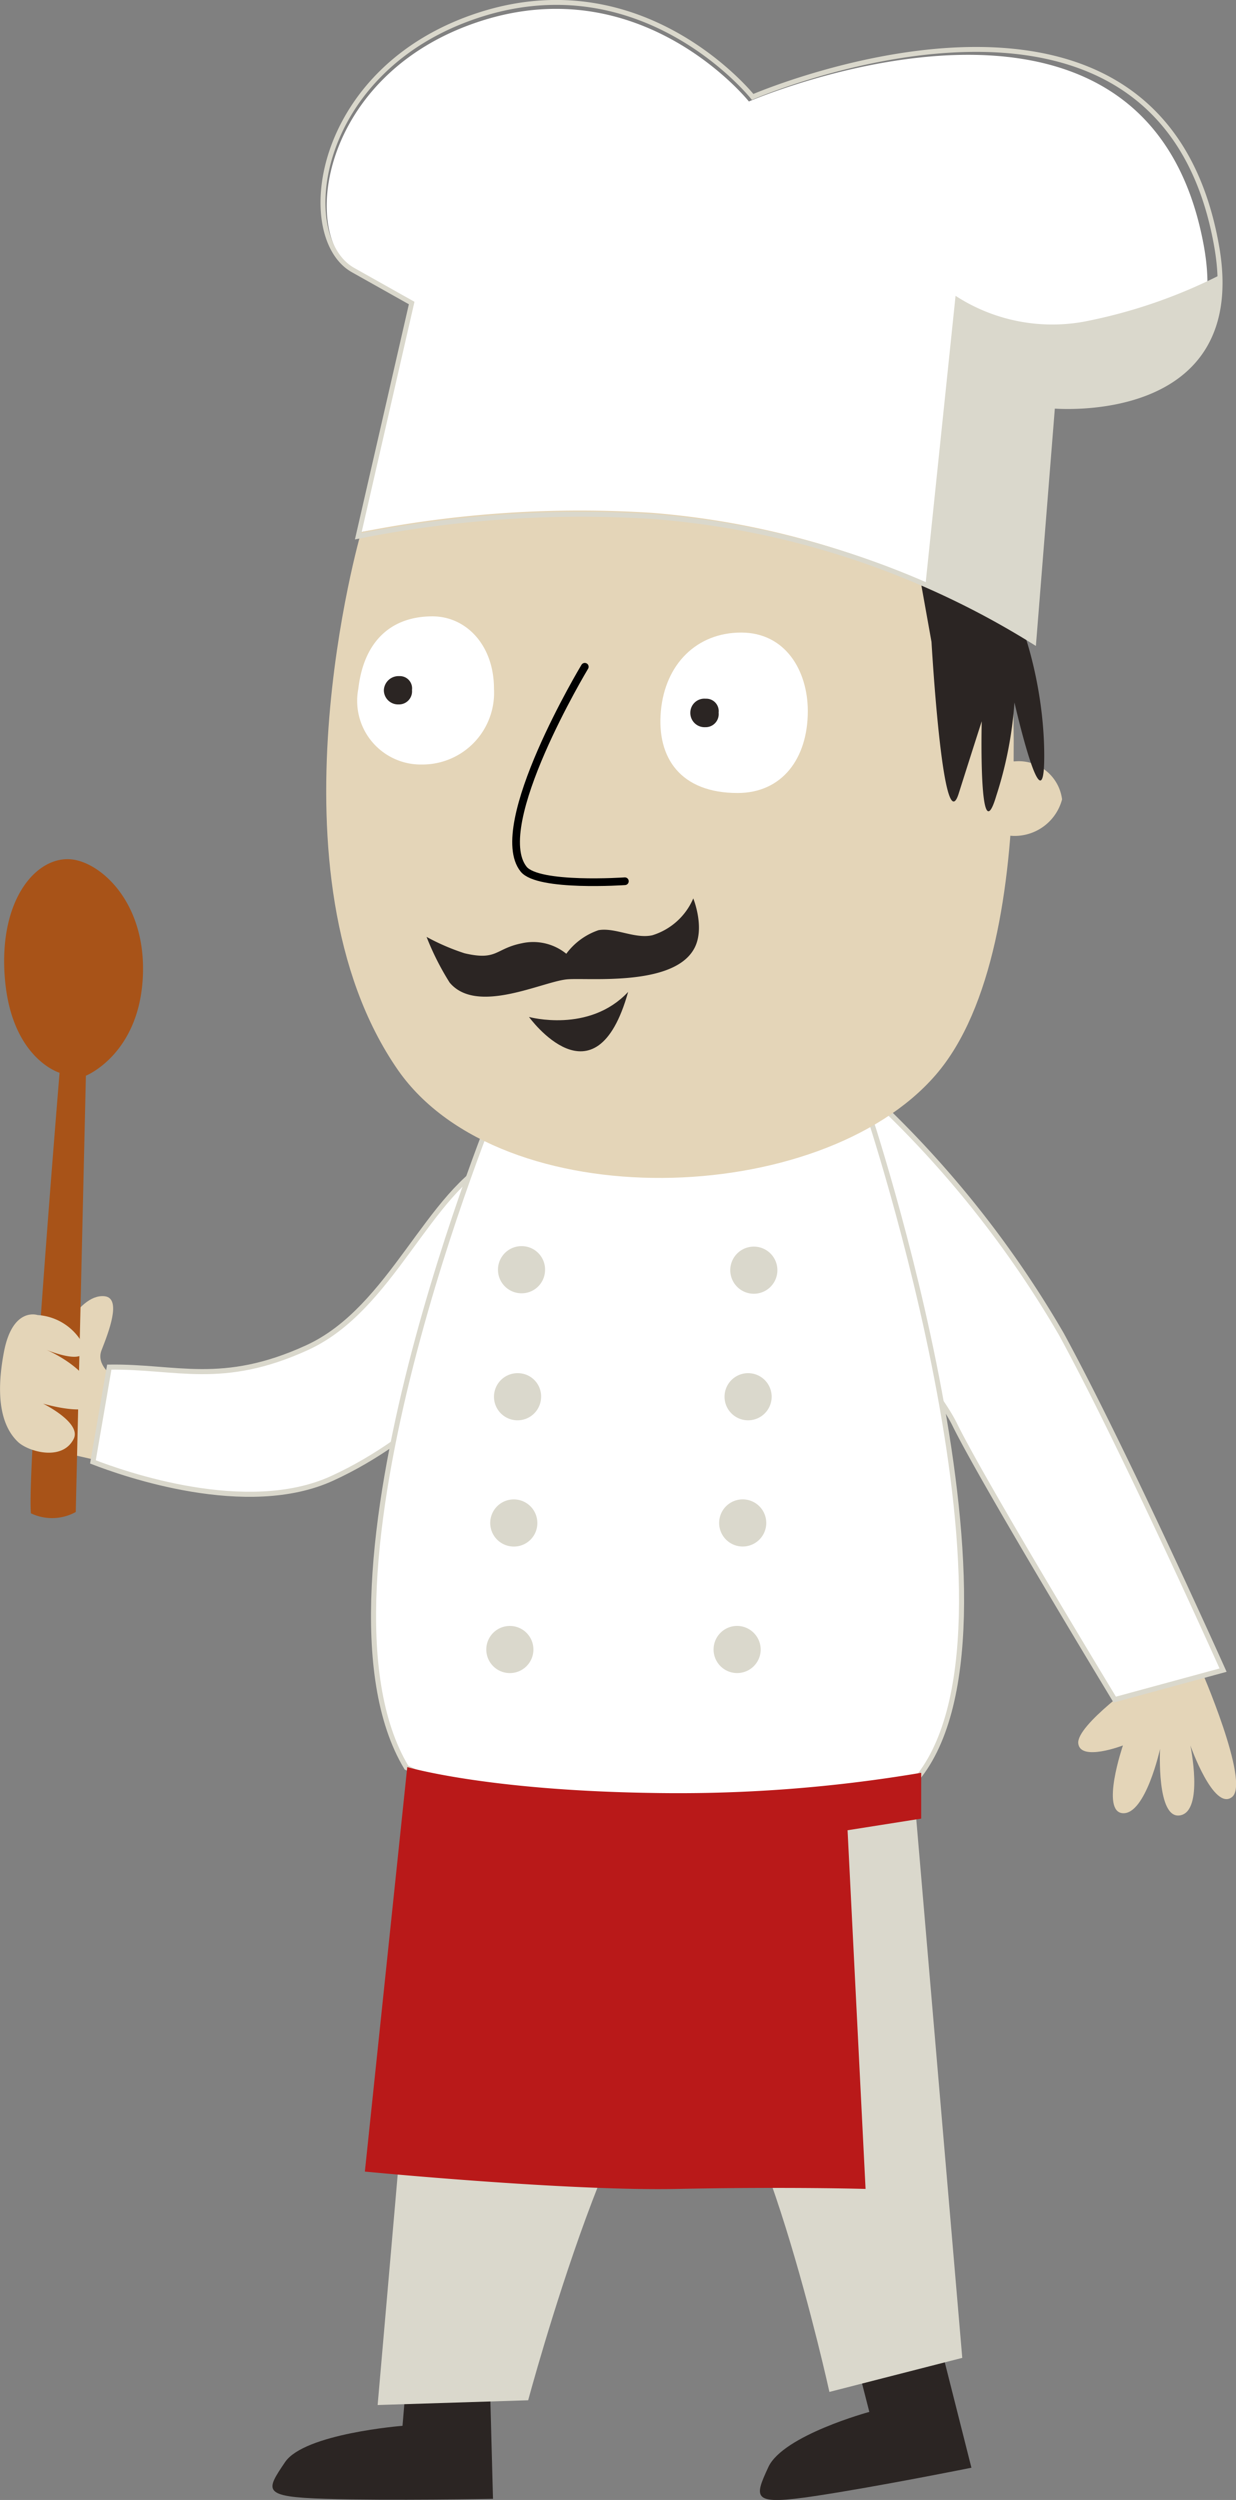 <svg xmlns="http://www.w3.org/2000/svg" viewBox="0 0 75.54 152.71"><rect x="0" y="0" width="75.54" height="152.71" fill="#808080" stroke="none"/><defs><style>.cls-1,.cls-8{fill:#2b2523;}.cls-1,.cls-13,.cls-2,.cls-3,.cls-5,.cls-6{fill-rule:evenodd;}.cls-2,.cls-4{fill:#e4d5b8;}.cls-3{fill:#a85318;}.cls-11,.cls-5{fill:#dad8cc;}.cls-10,.cls-6{fill:#fff;}.cls-12,.cls-7,.cls-9{fill:none;}.cls-12,.cls-7{stroke:#dad8cc;stroke-miterlimit:2.61;}.cls-7{stroke-width:0.31px;}.cls-9{stroke:#000;stroke-linecap:round;stroke-width:0.47px;}.cls-12{stroke-width:0.3px;}.cls-13{fill:#b91919;}</style></defs><title>cocinero</title><g id="Layer_2" data-name="Layer 2"><g id="Layer_1-2" data-name="Layer 1"><path class="cls-1" d="M24.6,148.18s-6,.47-7.18,2.22-1.44,2.12,2.47,2.24,10.24,0,10.24,0l-.2-7.49-5.09.18Z"/><path class="cls-1" d="M53.13,147.33s-5.27,1.43-6.17,3.37-1,2.35,2.85,1.77,9.56-1.73,9.56-1.73l-2-7.91-5.12,1.07Z"/><path class="cls-2" d="M2.36,88.39l.86-5.77S4.64,79,6.39,79.18c1.07.11.24,2.21-.18,3.29-.37.91.71,1.61.71,1.61L5.66,89.14Z"/><path class="cls-3" d="M4.63,92.36l.62-26.65s3.17-1.27,3.47-5.86-2.47-7.12-4.3-7.35C2.27,52.23-.11,54.91.3,59.79s3.34,5.74,3.34,5.74-2,24.2-1.75,26.91A3,3,0,0,0,4.63,92.36Z"/><path class="cls-4" d="M73.36,101.88s3.06,7,1.94,7.89-2.55-3.15-2.55-3.15.84,4-.62,4.27-1.23-4.06-1.23-4.06-.88,4-2.27,3.93,0-4.14,0-4.14-2.6,1-2.73-.12,3.87-3.94,3.87-3.94Z"/><path class="cls-5" d="M23.08,146.91l3.31-38,29.42,0,3,35.12-8.12,2.08s-4.32-19.73-8.34-20.88-10.07,21.39-10.07,21.39Z"/><path class="cls-6" d="M44.71,71.45C50.21,76.8,56.89,84,58.37,87.06c1.79,3.62,9.76,16.76,9.76,16.76l6.62-1.8s-6-13.4-9.88-20.52A63.48,63.48,0,0,0,52.28,66.05C47.45,61.82,40,64.2,46.22,70.23"/><path class="cls-7" d="M44.71,71.45C50.21,76.8,56.89,84,58.37,87.06c1.79,3.62,9.76,16.76,9.76,16.76l6.62-1.8s-6-13.4-9.88-20.52A63.48,63.48,0,0,0,52.28,66.05C47.45,61.82,40,64.2,46.22,70.23"/><path class="cls-6" d="M30.57,82.79c-1.23.53-4.77,5-10.26,7.51-5.21,2.4-12.77-.28-14.63-1l1-5.79c4.09-.06,6.89,1.19,12.09-1.19s7.36-9.5,11.62-11.62Z"/><path class="cls-7" d="M30.57,82.79c-1.23.53-4.77,5-10.26,7.51-5.21,2.4-12.77-.28-14.63-1l1-5.79c4.09-.06,6.89,1.19,12.09-1.19s7.36-9.5,11.62-11.62Z"/><path class="cls-6" d="M30.43,67.18,53,67.76S63.8,100,55.84,108.89c-.25,2.4-19.92,4.63-31-.92C18.11,96.79,30.43,67.18,30.43,67.18Z"/><path class="cls-7" d="M30.43,67.18,53,67.76S63.8,100,55.84,108.89c-.25,2.4-19.92,4.63-31-.92C18.11,96.79,30.43,67.18,30.43,67.18Z"/><path class="cls-2" d="M22.07,32.5S16,53.41,24.34,65.39c6.32,9,25.79,8.41,32.84.28s4.21-30.11,4.21-30.11L52.9,29.5,40.69,28.33Z"/><path class="cls-6" d="M26.43,37.65c2.06,0,3.76,1.76,3.76,4.42a4.38,4.38,0,0,1-4.38,4.63,3.89,3.89,0,0,1-3.91-4.63C22.24,39.14,23.93,37.65,26.43,37.65Z"/><path class="cls-1" d="M24.4,41.3a.75.75,0,0,1,.78.85.8.8,0,0,1-.82.88.87.87,0,0,1-.9-.88A.9.9,0,0,1,24.4,41.3Z"/><path class="cls-6" d="M45.3,38.64c2.71,0,4.07,2.34,4.07,4.8,0,2.89-1.57,5-4.29,5-3.47,0-4.95-2.13-4.69-5S42.58,38.64,45.3,38.64Z"/><path class="cls-1" d="M43.13,42.68a.76.76,0,0,1,.79.85.8.8,0,0,1-.82.89.87.87,0,0,1-.91-.89A.86.86,0,0,1,43.13,42.68Z"/><path class="cls-8" d="M38.39,60.59c-2,7.15-6.06,1.53-6.06,1.53S36,63.14,38.39,60.59Z"/><path class="cls-2" d="M62,46.51a2.65,2.65,0,0,0-2.89,2.32,3,3,0,0,0,5.8,0A2.67,2.67,0,0,0,62,46.51Z"/><path class="cls-9" d="M35.74,40.73S29.89,50.44,32,53.09c.89,1.11,6.19.74,6.19.74"/><path class="cls-1" d="M56.93,39.21s.7,12.3,1.66,9.27S60,44.06,60,44.06s-.2,8.23.89,4.55A23.87,23.87,0,0,0,62,42.91s1.82,8,1.82,3.27S62.21,37.36,62,37.35s-5.73-1.82-5.73-1.82Z"/><path class="cls-10" d="M22.07,32.5A68.63,68.63,0,0,1,39.9,31.33a50.63,50.63,0,0,1,22.7,7.5l1.12-14.09S75.56,25.86,73.57,15c-3.54-19.3-27.8-8.8-27.8-8.8S39.28-1.93,29.34,1.3,18.27,14.67,21.77,16.6l3.5,2Z"/><path class="cls-11" d="M74.56,16.8a31.72,31.72,0,0,1-8.32,2.85,10.85,10.85,0,0,1-7.84-1.58L56.56,35.73a53.17,53.17,0,0,1,6.62,3.48l1.15-14.39S74.94,25.82,74.56,16.8Z"/><path class="cls-12" d="M21.89,32.76A69.75,69.75,0,0,1,40,31.56,51.55,51.55,0,0,1,63.18,39.2l1.15-14.4s12.06,1.14,10-9.91C70.74-4.77,46,5.92,46,5.92s-6.61-8.29-16.73-5S18,14.53,21.6,16.51l3.56,2Z"/><path class="cls-1" d="M34.61,58.26a3.21,3.21,0,0,0-2.72-.64c-1.64.33-1.49,1.08-3.5.61a13.45,13.45,0,0,1-2.32-1,16.59,16.59,0,0,0,1.41,2.79c1.67,2,5.73-.09,7.21-.2,1.3-.1,6.33.43,7.68-1.78.78-1.25,0-3.16,0-3.16a4,4,0,0,1-2.5,2.25c-1.07.24-2.29-.49-3.29-.31A4.08,4.08,0,0,0,34.61,58.26Z"/><path class="cls-2" d="M1.11,88.09c.63.58,2.67,1.18,3.38-.17.55-1-1.86-2.18-1.86-2.18s3.73,1.11,3.17-.6-3-2.7-3-2.7,3,1.26,2.18-.49A3.39,3.39,0,0,0,2.3,80.33S.77,79.8.24,82.59.1,87.14,1.11,88.09Z"/><path class="cls-5" d="M33.31,77.64A1.43,1.43,0,0,1,31.83,79a1.44,1.44,0,1,1,.09-2.88A1.43,1.43,0,0,1,33.31,77.64Z"/><path class="cls-5" d="M47.51,77.65a1.44,1.44,0,1,1-1.38-1.5A1.44,1.44,0,0,1,47.51,77.65Z"/><path class="cls-5" d="M33.07,85.36a1.44,1.44,0,1,1-1.4-1.48A1.42,1.42,0,0,1,33.07,85.36Z"/><path class="cls-5" d="M47.16,85.38a1.44,1.44,0,1,1-1.38-1.5A1.44,1.44,0,0,1,47.16,85.38Z"/><path class="cls-5" d="M32.84,93.08a1.43,1.43,0,0,1-1.48,1.39,1.44,1.44,0,1,1,1.48-1.39Z"/><path class="cls-5" d="M46.83,93.09a1.44,1.44,0,1,1-1.38-1.5A1.44,1.44,0,0,1,46.83,93.09Z"/><path class="cls-5" d="M32.6,100.8a1.44,1.44,0,0,1-1.48,1.4,1.44,1.44,0,1,1,1.48-1.4Z"/><path class="cls-5" d="M46.49,100.82a1.44,1.44,0,1,1-1.38-1.5A1.45,1.45,0,0,1,46.49,100.82Z"/><path class="cls-13" d="M22.3,132.65s12.35,1.2,19.09,1.06,11.51,0,11.51,0L51.8,111.8l4.5-.71v-2.8a89,89,0,0,1-16.53,1.23c-10.12-.16-14.88-1.58-14.88-1.58Z"/></g></g></svg>